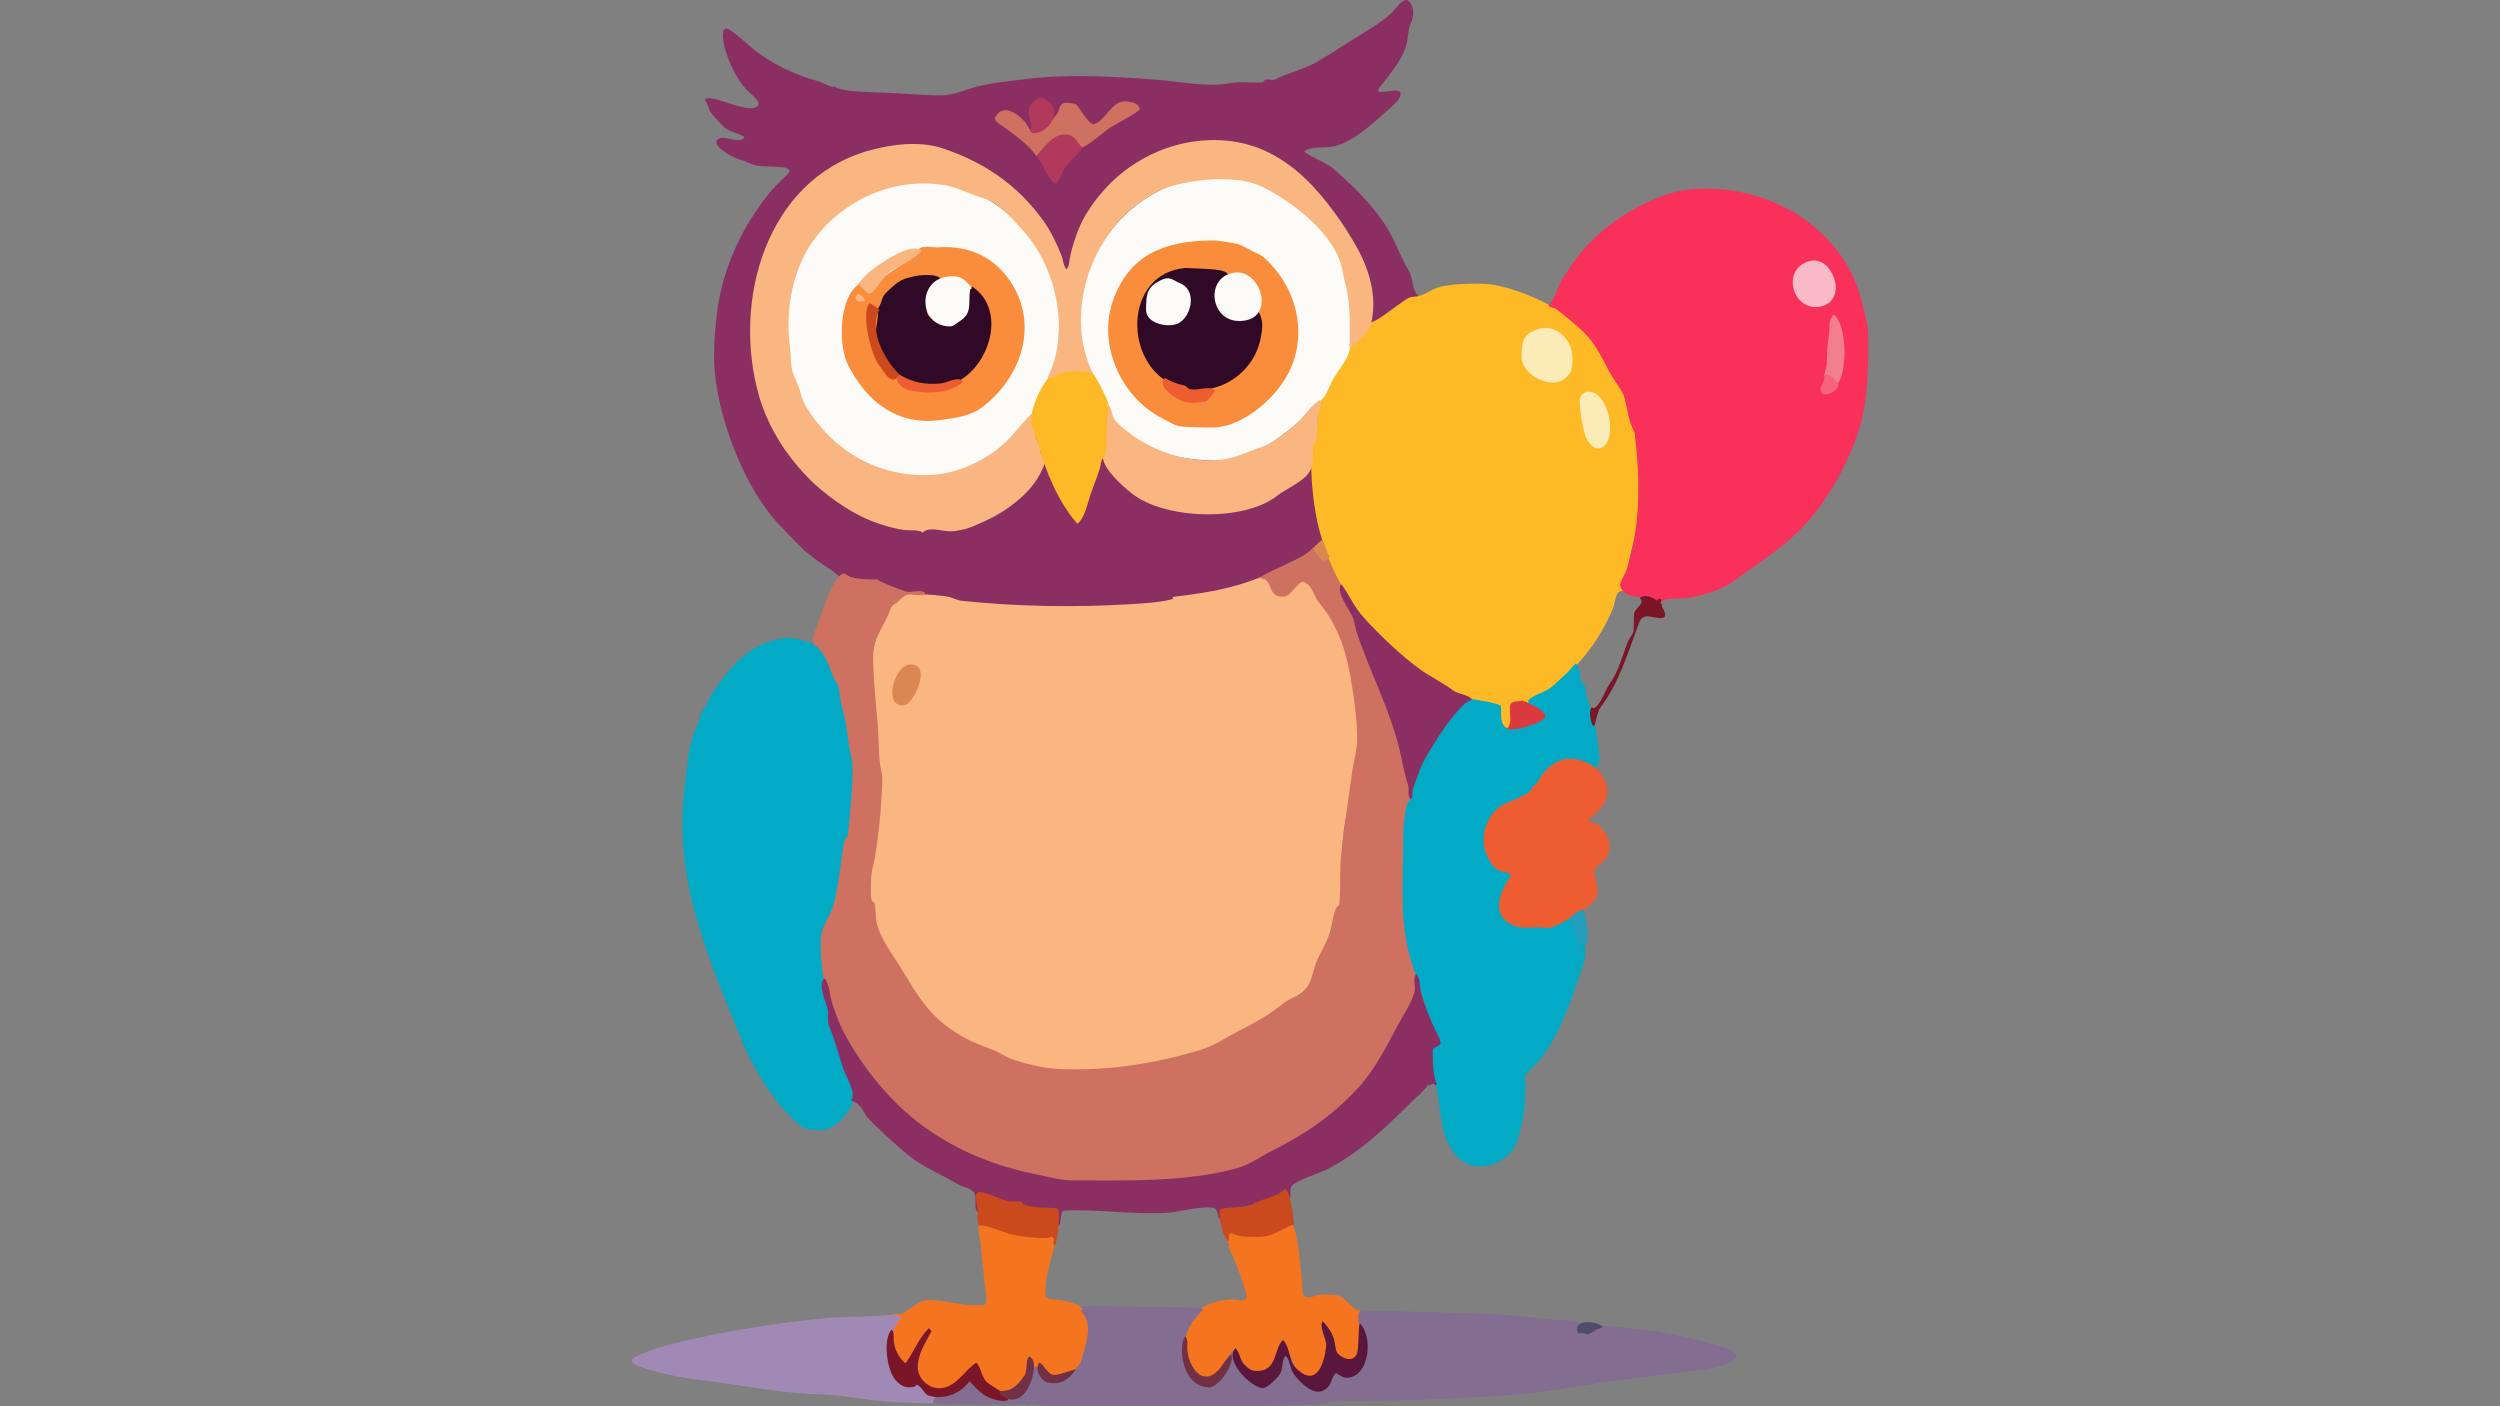 <?xml version="1.0" encoding="UTF-8" standalone="no"?>
<!DOCTYPE svg PUBLIC "-//W3C//DTD SVG 1.1//EN" "http://www.w3.org/Graphics/SVG/1.1/DTD/svg11.dtd">
<!-- Created with Vectornator (http://vectornator.io/) -->
<svg height="100%" stroke-miterlimit="10" style="fill-rule:nonzero;clip-rule:evenodd;stroke-linecap:round;stroke-linejoin:round;" version="1.1" viewBox="0 0 7680 4320" width="100%" xml:space="preserve" xmlns="http://www.w3.org/2000/svg" xmlns:xlink="http://www.w3.org/1999/xlink">
<rect x="0" y="0" width="7680" height="4320" fill="#808080" stroke="none"/>
<defs/>
<clipPath id="ArtboardFrame">
<rect height="4320" width="7680" x="0" y="0"/>
</clipPath>
<g clip-path="url(#ArtboardFrame)" id="Ebene-1">
<g opacity="1">
<path d="M3869.29 1771.56C3780.51 1793.75 3701.79 1817.73 3609.5 1828.59C3605.02 1829.11 3603.39 1836.29 3598.94 1837.04C3452.52 1861.44 3297.23 1862.49 3149.06 1856.05C3056.24 1852.01 2963.05 1836.64 2874.48 1828.59C2845.32 1825.94 2797.61 1808.51 2770.99 1830.7C2602.4 1971.2 2715.06 2260.6 2705.51 2451.71C2698.92 2583.52 2649.59 2723.29 2690.73 2846.7C2702.99 2883.5 2726.32 2912.16 2745.64 2945.98C2782.86 3011.12 2820.41 3073.56 2876.59 3129.74C2925.78 3178.93 2988.58 3208.62 3049.79 3229.02C3066.44 3234.57 3086.08 3250.98 3102.59 3256.48C3232.18 3299.68 3387.49 3302.15 3520.79 3275.49C3646.44 3250.36 3766.4 3204.68 3869.29 3136.08C3909.48 3109.29 3949.64 3083.92 3991.8 3055.81C4006.1 3046.28 4016.47 3027.17 4031.93 3022.02C4031.93 2976.08 4058.89 2944.03 4074.17 2905.84C4085.33 2877.94 4091.94 2846.2 4101.63 2817.13C4104.1 2809.7 4118.32 2790.56 4118.52 2787.56C4125.01 2690.31 4115.57 2583.93 4139.65 2487.61C4174.33 2348.86 4189.62 2160.18 4143.87 2022.92C4121.89 1956.96 4104.72 1899.27 4055.16 1849.71C4036.45 1830.99 4036.6 1797.57 4006.58 1784.23C3984.71 1774.51 3965.38 1845.06 3924.21 1828.59C3892.52 1815.91 3911.9 1773.67 3869.29 1771.56Z" fill="#fab681" fill-rule="nonzero" opacity="1" stroke="none"/>
<path d="M2564 265.508C2552.96 271.027 2523.07 251.579 2511.19 248.61C2445.66 232.226 2370.84 195.507 2314.77 151.446C2300.66 140.364 2240.86 82.639 2228.17 88.078C2213.75 94.259 2224.53 141.74 2228.17 153.558C2241.18 195.854 2262.04 242.032 2293.64 276.07C2302.02 285.095 2336.59 310.807 2329.55 322.54C2307.22 359.766 2178.66 280.049 2164.8 307.754C2175.75 318.701 2174.78 333.725 2183.81 345.774C2194.89 360.539 2211.18 377.37 2223.94 390.132C2241.04 407.226 2269.03 407.196 2287.31 421.816C2271.48 445.555 2225.65 411.579 2204.94 428.153C2182.13 446.402 2252.73 484.988 2270.41 489.409C2288.35 493.893 2306.28 504.512 2323.21 508.419C2341.92 512.737 2367.07 510.59 2386.58 512.644C2396.13 513.649 2418.91 511.825 2424.6 523.205C2425.54 525.094 2425.99 527.952 2424.6 529.542C2410.83 545.278 2394.69 558.789 2380.24 573.899C2354.75 600.554 2335.07 630.045 2314.77 660.502C2257.09 747.025 2214.97 857.172 2202.82 960.444C2195.52 1022.54 2189.92 1088.17 2196.49 1150.55C2211.94 1297.33 2288.76 1501.65 2392.91 1611.02C2417.98 1637.34 2442.91 1663.82 2468.95 1689.18C2475.41 1695.47 2483.37 1700.04 2490.07 1706.08C2519.41 1732.48 2554.38 1747.15 2580.89 1773.67C2591.68 1762.88 2626.74 1776.68 2640.03 1780C2655.4 1783.85 2676.94 1780.17 2690.73 1784.23C2695.5 1785.63 2696.75 1792.73 2701.29 1794.79C2708.37 1798.01 2717.37 1793.84 2724.52 1796.9C2739.41 1803.29 2767.49 1820.58 2783.66 1822.25C2827.97 1826.83 2869.23 1824.94 2912.5 1832.81C2922.57 1834.64 2941.38 1844.3 2952.63 1845.48C3123.82 1863.51 3299.1 1866.54 3472.21 1856.05C3513.25 1853.56 3559 1851.24 3598.94 1841.26C3612.38 1837.9 3592.05 1834.75 3609.5 1832.81C3727.52 1819.7 3846.11 1796.45 3947.44 1735.65C3969.55 1722.38 3992.78 1716.05 4012.92 1703.96C4023.6 1697.55 4031.51 1684.6 4042.49 1678.62C4047.33 1675.98 4058.92 1681.31 4061.5 1672.28C4067.33 1651.85 4055.27 1638.93 4050.94 1621.58C4045.18 1598.54 4040.25 1569.42 4038.26 1545.54C4036.31 1522.11 4030.74 1426.07 4027.7 1423.03C4024.08 1426.66 4025.56 1433.13 4023.48 1437.82C4016.59 1453.32 3996.17 1469.8 3983.35 1480.06C3851.51 1585.54 3641.28 1609.82 3495.45 1522.31C3457.79 1499.71 3429.17 1465.76 3402.51 1431.48C3395.64 1422.65 3396.62 1410.81 3389.84 1404.02C3376.33 1417.53 3383.06 1414.89 3379.28 1435.7C3377.36 1446.26 3367.36 1463.77 3362.38 1473.73C3343.48 1511.53 3341.02 1573.24 3309.58 1604.69C3275.71 1570.81 3257.55 1519.63 3237.77 1480.06C3228.78 1462.08 3225.01 1433.5 3210.31 1418.81C3186.21 1436.88 3171.52 1477.76 3153.28 1503.3C3126.58 1540.68 3089.44 1570.07 3049.79 1589.9C3014.77 1607.41 2962.81 1624.98 2923.06 1625.81C2893.42 1626.43 2855.31 1611.18 2834.35 1632.15C2824.02 1621.81 2790.49 1626.24 2775.21 1623.7C2728.59 1615.93 2658.51 1598.48 2618.91 1568.78C2576.8 1537.19 2530.31 1516.08 2492.18 1477.95C2416.8 1402.56 2384.98 1316.34 2340.11 1226.59C2320.46 1187.28 2313.98 1123.24 2312.65 1080.84C2311.51 1044.24 2310.54 1007.63 2310.54 971.006C2310.54 672.602 2570.19 387.05 2878.7 455.612C3000.98 482.786 3140.79 574.196 3210.31 690.074C3230.04 722.965 3244.38 757.292 3258.89 793.575C3264.34 807.214 3263.84 830.212 3273.67 840.045C3289.39 832.186 3285.37 811.138 3288.46 795.688C3296.38 756.097 3314.45 693.442 3339.15 660.502C3363.3 628.299 3381.83 592.467 3410.96 563.338C3522.03 452.259 3680.54 424.119 3827.05 445.051C3888.42 453.818 3951.64 500.791 3996.02 542.215C4078.88 619.559 4154.31 708.735 4190.34 816.81C4209.15 873.249 4211.46 921.224 4211.46 983.679C4211.46 990.035 4205.32 990.115 4213.57 994.241C4214.83 994.871 4216.65 995.059 4217.79 994.241C4236.48 980.892 4253.3 964.936 4272.71 951.995C4287.94 941.843 4307.73 927.424 4325.51 920.311C4336.01 916.112 4348.36 918.588 4357.19 909.75C4336.04 888.595 4342.65 856.632 4327.62 831.596C4299.58 784.851 4284.81 734.635 4253.7 687.962C4212.47 626.112 4156.39 570.866 4099.51 521.093C4071.84 496.873 4035.54 487.893 4006.58 466.174C4022.76 449.998 4064.72 454.154 4086.84 451.388C4149.72 443.528 4215.96 380.495 4262.15 339.438C4273.48 329.366 4298.23 309.186 4302.28 292.968C4311.25 257.08 4210.38 304.316 4238.92 267.621C4268.69 229.337 4308.94 183.957 4321.29 134.548C4325.95 115.898 4325.54 88.022 4333.96 71.18C4344.16 50.775 4345.31 21.276 4327.62 3.587C4312.57-11.465 4290.22 24.798 4274.82 39.496C4250.5 62.711 4220.52 81.797 4192.45 98.639C4143.37 128.091 4097.67 160.343 4046.71 189.467C4005.09 213.25 3957.28 223.623 3915.76 244.386C3910.44 247.046 3894.57 242.818 3888.3 244.386C3883.93 245.479 3882.23 252.371 3877.74 252.835C3850.84 255.618 3810.81 249.836 3782.7 254.947C3703.14 269.412 3632.38 250.395 3548.25 244.386C3411.88 234.644 3274.53 226.247 3138.5 244.386C3091.41 250.665 3048.63 254.18 3003.32 265.508C2964.83 275.13 2930.66 292.968 2891.38 292.968C2834.5 292.968 2761.18 285.701 2709.73 284.519C2692.12 284.114 2674.53 283.265 2656.93 282.406C2637.96 281.481 2577.31 278.818 2564 265.508Z" fill="#8b2f62" fill-rule="nonzero" opacity="1" stroke="none"/>
<path d="M4034.04 1682.84C3991.72 1725.16 3920.35 1741.03 3871.41 1773.67C3881.02 1783.29 3883.9 1773.41 3894.64 1788.45C3909.51 1809.28 3905 1835.69 3945.33 1832.81C3967.34 1831.24 3989.06 1780.67 4006.58 1788.45C4033.45 1800.4 4035.22 1830.85 4050.94 1849.71C4115.9 1927.67 4138.66 2011.23 4154.43 2113.74C4162.76 2167.88 4169.22 2218.82 4169.22 2272.16C4169.22 2303.34 4158.55 2336.32 4154.43 2367.21C4143.2 2451.43 4129.99 2534.37 4120.64 2618.57C4114.63 2672.6 4119.3 2725.31 4114.3 2779.11C4113.93 2783.07 4107.83 2784.1 4105.85 2787.56C4095.8 2805.14 4092.67 2838.99 4086.84 2859.37C4078 2890.33 4061.89 2917.73 4048.82 2943.86C4035.49 2970.53 4032.46 3004.94 4017.14 3030.47C4000.91 3057.52 3962.86 3065.15 3941.11 3083.27C3901.89 3115.95 3854.25 3142.55 3808.04 3165.65C3770.88 3184.23 3730.27 3212.64 3689.76 3224.8C3548.99 3267.03 3405.58 3290.59 3252.55 3283.94C3207.91 3282 3147.11 3267.68 3104.7 3252.26C3087.47 3245.99 3067.55 3230.72 3049.79 3224.8C2987.09 3203.9 2923.08 3172.01 2872.37 3121.29C2817.51 3066.44 2789.93 3006.08 2749.86 2945.98C2728.98 2914.65 2708.76 2883.91 2697.06 2848.81C2688.24 2822.35 2691.83 2801.52 2686.5 2774.88C2685.72 2770.98 2679.53 2770.13 2678.05 2766.43C2674.17 2756.72 2673.83 2717.85 2673.83 2711.51C2673.83 2684.61 2684.52 2655.72 2688.61 2629.14C2697.58 2570.84 2704.68 2512.74 2707.62 2453.82C2708.74 2431.43 2713.21 2391.7 2707.62 2369.33C2697.59 2329.2 2700.44 2276.35 2697.06 2234.14C2690.93 2157.44 2682.28 2088.79 2682.28 2010.24C2682.28 1957.06 2725.78 1910.13 2737.19 1864.5C2738.54 1859.09 2748.19 1856.88 2751.98 1853.93C2764.93 1843.86 2775.61 1827.85 2792.11 1826.47C2809 1825.07 2830.81 1834.24 2842.8 1822.25C2829.82 1809.27 2806.13 1820.05 2787.88 1818.03C2776.34 1816.74 2696.7 1785.25 2694.95 1780C2667.73 1780 2641.12 1779.77 2614.69 1773.67C2608.43 1772.22 2595.27 1758.28 2587.23 1763.11C2552.89 1783.71 2525 1884.89 2511.19 1919.41C2504.61 1935.86 2493.46 1961.69 2498.52 1978.56C2503.77 1996.06 2526.37 2013.99 2536.54 2029.25C2550.11 2049.61 2558.96 2077.91 2568.22 2101.07C2575.32 2118.83 2573.62 2142.15 2578.78 2160.21C2615.83 2289.89 2621.59 2430.52 2599.9 2567.88C2599.25 2572.03 2589.93 2577.7 2589.34 2582.67C2581.95 2645.53 2574.35 2711.57 2557.66 2772.77C2547.97 2808.32 2521.51 2844.69 2517.53 2880.5C2513.23 2919.21 2518.34 2964.33 2523.87 3003.01C2525.16 3012.06 2536.18 3021.45 2538.65 3032.58C2554.97 3106.01 2584.83 3167.34 2627.36 3231.13C2664.89 3287.43 2706.43 3346.12 2754.09 3393.78C2811 3450.7 2903.97 3534.58 2984.31 3547.97C3018.66 3553.7 3047.9 3582.76 3081.47 3590.22C3117.52 3598.23 3158.33 3604.76 3193.41 3619.79C3218.12 3630.38 3267.61 3627.9 3292.68 3628.24C3390.54 3629.56 3488.4 3630.35 3586.27 3630.35C3608.61 3630.35 3634.55 3618.32 3653.86 3615.57C3702.92 3608.56 3757.09 3609.06 3801.7 3592.33C3858.63 3570.98 3905.7 3540.49 3960.11 3507.84C3980.56 3495.57 4005.03 3490.56 4023.48 3478.27C4116.23 3416.43 4194.02 3331.3 4251.59 3235.36C4280.64 3186.93 4309.05 3139.22 4329.74 3087.5C4335.2 3073.85 4347.37 3056.81 4348.75 3041.03C4354.86 2970.77 4329.48 2903.67 4321.29 2834.03C4311.32 2749.31 4312.84 2663.47 4312.84 2578.44C4312.84 2534.48 4324.28 2494.67 4333.96 2455.93C4339.83 2432.46 4327.7 2424.82 4325.51 2407.35C4321.95 2378.81 4319.84 2355.08 4312.84 2327.08C4277.23 2184.63 4212.59 2060.11 4167.1 1923.64C4162.11 1908.67 4113.66 1805.99 4122.75 1796.9C4106.58 1772.65 4104.42 1732.1 4082.62 1710.3C4057.23 1731.45 4049.09 1697.89 4034.04 1682.84Z" fill="#cf7161" fill-rule="nonzero" opacity="1" stroke="none"/>
<path d="M4207.23 992.128C4207.23 1007.52 4149.62 1064.14 4143.87 1066.06C4143.87 1078.9 4135.14 1085.53 4129.08 1095.63C4107.17 1132.15 4087 1171.36 4067.83 1209.69C4064.69 1215.99 4054.08 1223.61 4053.05 1230.81C4048 1266.18 4046.74 1307.15 4040.38 1342.76C4039.68 1346.69 4034.14 1347.9 4031.93 1351.21C4028.56 1356.27 4027.7 1403.66 4027.7 1408.25C4027.7 1659.7 4110.88 1851.37 4308.62 2018.69C4350.4 2054.05 4396.63 2088.05 4443.79 2111.63C4459.07 2119.27 4474.72 2135.56 4492.37 2139.09C4506.5 2141.92 4519.18 2153.94 4532.5 2155.99C4556.46 2159.67 4579.98 2160.2 4602.2 2166.55C4615.81 2170.44 4605.78 2194.66 4606.43 2208.79C4607.1 2223.65 4621.1 2232.48 4631.77 2240.48C4647.4 2224.85 4646.57 2161.27 4650.78 2160.21C4658.32 2158.33 4666.42 2159.79 4674.01 2158.1C4689.68 2154.62 4685.71 2152.9 4693.02 2160.21C4711.34 2144.51 4732.44 2137.45 4752.16 2124.3C4794.25 2096.24 4836.12 2053.12 4868.33 2014.47C4903.38 1972.41 4935.86 1916.39 4954.93 1868.72C4960.35 1855.16 4961.18 1835.04 4969.71 1822.25C4976.57 1811.96 4983.14 1819.38 4990.83 1811.69C4986.61 1807.46 4986.61 1807.46 4982.38 1803.24C4999.46 1769.09 5002.67 1726.34 5011.95 1689.18C5019.72 1658.13 5032.43 1624.22 5033.08 1592.01C5034.41 1525.84 5035.19 1459.65 5035.19 1393.46C5035.19 1381.06 5027.68 1376.6 5026.74 1368.11C5022.69 1331.66 5018 1300.56 5007.73 1264.61C5005.49 1256.78 4996.18 1246.01 4995.06 1239.26C4990.24 1210.37 4980.79 1200.17 4967.6 1173.78C4935.15 1108.89 4901.71 1052.98 4847.21 998.465C4787.26 938.515 4640.1 873.787 4555.73 871.729C4520.7 870.875 4439.97 870.47 4403.66 888.627C4390.08 895.419 4372.89 905.827 4357.19 909.75C4346.86 912.333 4335.38 910.164 4325.51 916.087C4288.87 938.073 4248.32 978.433 4207.23 992.128Z" fill="#fdb926" fill-rule="nonzero" opacity="1" stroke="none"/>
<path d="M4756.39 939.322C4763.16 946.1 4773.55 943.339 4781.73 949.883C4810.29 972.727 4840.15 995.633 4866.22 1021.7C4913.74 1069.23 4928.88 1122.04 4963.38 1173.78C4973.63 1189.17 4986.53 1205.16 4990.83 1222.37C4997.05 1247.24 5001.13 1276.51 5009.84 1302.63C5012.5 1310.59 5021.61 1326.2 5022.52 1334.32C5033.47 1432.96 5039.41 1539.22 5022.52 1640.59C5016.67 1675.65 5007.36 1716.47 4997.17 1750.43C4993.86 1761.47 4972.84 1791.27 4978.16 1803.24C4995.52 1842.3 5044.36 1830.16 5075.32 1837.04C5079.57 1837.98 5087.03 1855.08 5090.1 1858.16C5115.6 1832.66 5147.34 1842.08 5185.15 1837.04C5226.04 1831.58 5291.63 1811.03 5324.55 1786.34C5393.33 1734.75 5465.32 1692.03 5529.43 1627.92C5604.56 1552.78 5664.95 1446.04 5700.51 1351.21C5739.34 1247.67 5741.29 1128.19 5738.53 1017.48C5737.91 992.936 5727.06 959.523 5721.63 935.097C5680.19 748.622 5517.51 618.031 5328.77 586.573C5268.16 576.469 5189.45 574.579 5128.12 595.022C5027.19 628.668 4932.29 686.484 4857.77 774.565C4836.35 799.877 4818.62 828.009 4800.74 854.831C4784.79 878.765 4778.69 917.015 4756.39 939.322Z" fill="#f8305a" fill-rule="nonzero" opacity="1" stroke="none"/>
<path d="M2809 561.226C2684.77 568.733 2552.2 635.21 2485.85 751.33C2374.12 946.861 2391.1 1251.43 2597.79 1389.23C2673.23 1439.53 2765.51 1465.9 2863.92 1463.16C2969.18 1460.24 3116.35 1364.3 3174.4 1273.06C3183.19 1259.24 3186.57 1235.24 3193.41 1218.14C3199.39 1203.18 3225.09 1176.58 3225.09 1161.11C3225.09 1141.1 3240.75 1110.35 3248.33 1091.41C3255.67 1073.05 3251.45 1052 3252.55 1032.26C3255.78 974.099 3251.96 912.193 3233.54 856.943C3188.91 723.031 3065.7 600.436 2927.28 569.675C2890.12 561.416 2846.59 558.954 2809 561.226Z" fill="#fdfbf7" fill-rule="nonzero" opacity="1" stroke="none"/>
<path d="M2418.26 1959.55C2316.16 1968.75 2251.73 2035.1 2196.49 2117.97C2188.66 2129.72 2178.95 2141.64 2175.37 2155.99C2172.44 2167.68 2158.15 2178.06 2154.24 2189.78C2149.06 2205.33 2145.56 2224.05 2137.35 2240.48C2114.06 2287.05 2113.25 2345.83 2105.67 2398.9C2064.3 2688.44 2168.85 2923.35 2268.3 3171.99C2308.75 3273.13 2376.83 3392.74 2462.62 3461.37C2475.92 3472.02 2513.59 3471.93 2523.87 3471.93C2565.71 3471.93 2616.16 3413.14 2623.14 3374.77C2628.96 3342.72 2604.74 3313.23 2595.68 3286.05C2581.34 3243.03 2565.16 3194.49 2551.32 3152.98C2546.31 3137.93 2549.96 3111.66 2547.1 3098.06C2532.79 3030.08 2517.92 2953.28 2521.75 2880.5C2523.6 2845.44 2553.17 2809.73 2561.89 2774.88C2577.21 2713.57 2582.5 2645.37 2593.57 2582.67C2594.32 2578.37 2603.59 2573.02 2604.13 2567.88C2611.34 2499.38 2618.91 2427.83 2618.91 2358.77C2618.91 2331.55 2608.95 2302.89 2606.24 2278.5C2601.3 2234.04 2594.17 2196.91 2583.01 2155.99C2578.25 2138.54 2581.1 2118.38 2572.45 2101.07C2568.99 2094.16 2560.05 2082.89 2557.66 2075.72C2547.27 2044.56 2531.34 1999.66 2498.52 1978.56C2488.09 1971.85 2433.55 1958.17 2418.26 1959.55Z" fill="#02aac5" fill-rule="nonzero" opacity="1" stroke="none"/>
<path d="M3715.11 544.328C3489 557.208 3313.8 766.127 3313.8 994.241C3313.8 1043.53 3329.6 1099.77 3351.82 1144.21C3360.48 1161.53 3378.79 1178.17 3383.5 1197.02C3393.51 1237.03 3408.69 1279.24 3438.42 1308.97C3519.76 1390.32 3628.39 1414.58 3742.57 1414.58C3867.64 1414.58 3977.15 1310.94 4061.5 1226.59C4077.33 1210.76 4085.01 1181.76 4097.4 1161.11C4112.07 1136.67 4138.9 1104.94 4145.98 1076.62C4147.72 1069.68 4147.91 1062.74 4148.09 1055.5C4148.74 1030.15 4149.54 1004.8 4150.21 979.455C4151.58 927.175 4143.12 851.491 4120.64 802.024C4073.01 697.25 3958.23 589.957 3850.28 559.114C3806.64 546.642 3763.02 541.598 3715.11 544.328Z" fill="#fdfbf7" fill-rule="nonzero" opacity="1" stroke="none"/>
<path d="M4840.87 2037.7C4829.99 2048.58 4821.24 2061.3 4809.19 2071.5C4790.95 2086.93 4773.15 2108.08 4752.16 2120.08C4739.54 2127.29 4700.81 2140.42 4695.14 2151.76C4693.85 2154.34 4696.73 2160.77 4697.25 2162.32C4708.05 2162.32 4748.56 2190.65 4741.6 2204.57C4735.09 2217.6 4648.22 2242.46 4633.88 2238.37C4603.66 2229.73 4614.01 2187.99 4610.65 2168.66C4609.46 2161.83 4521.09 2145.64 4513.49 2147.54C4493.76 2152.47 4473.62 2182.95 4460.69 2198.23C4413.54 2253.96 4383.65 2316.41 4352.97 2377.78C4341.68 2400.35 4339.96 2425.71 4333.96 2451.71C4332.51 2457.98 4322.68 2466.55 4321.29 2472.83C4314.42 2503.76 4311.41 2542.72 4310.73 2576.33C4309.48 2638.28 4308.62 2700.25 4308.62 2762.21C4308.62 2823.72 4318.41 2903.54 4338.19 2962.87C4351.9 3004.03 4370.55 3052.16 4376.2 3091.72C4379.3 3113.42 4424.31 3192.65 4420.56 3205.79C4417.71 3215.74 4397.78 3215 4397.33 3226.91C4395.74 3268.02 4401.08 3294.73 4410 3330.41C4428.46 3404.26 4420.14 3488.67 4473.36 3550.08C4529.2 3614.52 4640.11 3579 4663.45 3497.28C4673.65 3461.58 4682.53 3423.14 4684.57 3385.33C4685.56 3367.03 4686.69 3348.73 4686.69 3330.41C4686.69 3330.32 4681.87 3306.34 4686.69 3300.84C4707.86 3276.64 4724.95 3265.01 4741.6 3241.69C4791.53 3171.8 4823.02 3084.04 4849.32 3005.12C4860.81 2970.65 4885.02 2916.2 4857.77 2888.95C4855.66 2891.06 4855.66 2891.06 4853.54 2893.17C4836.19 2881.6 4846.08 2831.35 4821.86 2819.24C4808.61 2812.61 4777.05 2840.92 4764.84 2844.59C4753.35 2848.03 4740.92 2846.7 4728.93 2846.7C4708.54 2846.7 4674.42 2851.13 4652.89 2840.36C4589.08 2808.45 4604.7 2732.25 4646.56 2690.39C4631.09 2671.83 4617.69 2680.36 4600.09 2667.16C4571.44 2645.67 4559.96 2602.57 4559.96 2567.88C4559.96 2500.59 4629.69 2469.01 4678.24 2449.59C4715.69 2434.61 4737.55 2383.94 4764.84 2356.65C4801.85 2319.64 4864.04 2339.72 4902.12 2358.77C4920.93 2339.95 4910.76 2305.72 4908.46 2282.72C4903.13 2229.38 4889.55 2183.75 4872.55 2132.75C4870.09 2125.38 4873.33 2116.74 4870.44 2109.52C4868 2103.41 4859.61 2099.97 4857.77 2092.62C4853.66 2076.17 4852.77 2049.6 4840.87 2037.7Z" fill="#02aac5" fill-rule="nonzero" opacity="1" stroke="none"/>
<path d="M3275.78 827.372C3267.66 819.248 3265.8 797.132 3261 785.126C3246 747.614 3229.34 712.066 3206.08 679.513C3123.52 563.915 3015.89 495.712 2895.6 455.612C2822.3 431.177 2735.37 444.063 2665.38 464.061C2353.36 553.216 2248.57 925.184 2331.66 1216.03C2376.61 1373.35 2500.83 1513.96 2644.26 1585.68C2684.59 1605.84 2731.88 1620.7 2775.21 1627.92C2790.49 1630.47 2824.02 1626.04 2834.35 1636.37C2854.79 1615.93 2892.05 1632.75 2920.95 1632.15C2940.81 1631.73 2969.78 1625.4 2988.54 1617.36C3075.04 1580.28 3176.33 1522.86 3210.31 1420.92C3214.02 1409.77 3199.87 1402.4 3197.64 1393.46C3193.64 1377.48 3192.96 1365.21 3184.96 1351.21C3172.53 1329.46 3186.27 1289.16 3168.07 1270.95C3144.3 1294.71 3118.75 1328.71 3094.14 1353.33C3034.41 1413.07 2942.44 1454.45 2863.92 1458.94C2723.22 1466.98 2595.47 1407.38 2509.08 1296.3C2493.42 1276.15 2468.99 1243.64 2462.62 1218.14C2457.63 1198.2 2448.24 1172.48 2439.38 1154.77C2426.53 1129.07 2430.51 1088.41 2426.71 1061.83C2412.32 961.105 2432.04 838.391 2490.07 751.33C2579.51 617.162 2745.85 540.525 2906.16 569.675C2946.38 576.988 2985.95 600.184 3024.44 609.808C3066.38 620.294 3123.9 687.186 3146.94 713.309C3246.8 826.49 3287.54 1021.41 3218.76 1159C3222.98 1163.22 3222.98 1163.22 3227.21 1167.45C3251.49 1151.25 3291.66 1144.71 3322.25 1146.32C3333.27 1146.9 3349.67 1156.92 3358.16 1148.44C3256.76 945.623 3370.02 662.093 3579.93 578.124C3612.24 565.199 3648.91 559.82 3683.43 554.889C3739.42 546.889 3824.99 547.524 3877.74 573.899C3965.43 617.745 4080.58 703.491 4116.41 802.024C4123.18 820.627 4125.54 845.608 4131.2 865.392C4148.42 925.685 4147.57 991.386 4145.98 1053.38C4145.63 1067.21 4139.26 1057.23 4150.21 1068.17C4170.52 1047.85 4204.36 1024.76 4211.46 996.353C4233.13 909.649 4204.7 820.338 4160.77 747.105C4061.15 581.069 3935.24 430.265 3729.89 430.265C3569.04 430.265 3420.36 518.094 3334.92 660.502C3313.01 697.036 3294.7 751.794 3286.35 793.575C3283.69 806.845 3285.55 817.606 3275.78 827.372Z" fill="#fab681" fill-rule="nonzero" opacity="1" stroke="none"/>
<path d="M3309.58 4025.35C3367.26 4083.03 3327.76 4247.13 3231.43 4247.13C3196.32 4247.13 3202.38 4209.63 3187.08 4194.33C3181.44 4197.14 3184.26 4197.14 3178.63 4194.33C3163.94 4209.01 3170.15 4244.36 3155.39 4264.03C3106.43 4329.32 3018.46 4296.26 2980.09 4238.68C2965.96 4251.8 2947.76 4271.47 2929.4 4278.82C2903.94 4289 2881.38 4280.36 2859.7 4302.05C2876.7 4319.06 2909.92 4311.8 2933.62 4312.61C2995.01 4314.73 3052.15 4314.73 3113.15 4314.73C3129.5 4314.73 3147.42 4306.75 3159.62 4318.95C3172.73 4305.84 3193.42 4318.88 3203.97 4318.95C3428.56 4320.35 3653.16 4320.35 3877.74 4318.95C3930.56 4318.62 3983.37 4316.81 4036.15 4314.73C4061.58 4313.72 4100.51 4304.16 4129.08 4304.16C4307.2 4304.16 4491.66 4296.49 4669.79 4283.04C4765.94 4275.78 4875.06 4251.31 4969.71 4240.8C5042.6 4232.7 5114.23 4221.68 5185.15 4213.34C5226.73 4208.45 5283.31 4203.86 5320.33 4181.65C5370.02 4151.83 5267.72 4131.32 5244.29 4124.62C5164.27 4101.76 5069.18 4083.94 4982.38 4078.15C4957.31 4076.48 4913.02 4065.14 4893.68 4084.49C4894.73 4086.6 4894.73 4086.6 4895.79 4088.71C4891.56 4092.94 4891.56 4092.94 4887.34 4097.16C4876.7 4091.84 4854.71 4104.57 4849.32 4086.6C4847.24 4079.68 4862.59 4064.97 4851.43 4061.25C4822.64 4051.65 4783.98 4057.35 4752.16 4052.8C4621.06 4034.07 4479.47 4033.22 4344.52 4029.57C4298.72 4028.33 4252.51 4027.46 4207.23 4027.46C4193.21 4027.46 4172.53 4019.92 4160.77 4031.68C4166.74 4037.66 4167.68 4052.14 4171.33 4061.25C4184.56 4094.34 4198.78 4116.22 4198.78 4156.31C4198.78 4188.25 4160.53 4232.05 4129.08 4228.12C4119.28 4226.9 4109.59 4216.53 4101.63 4211.22C4078.76 4234.09 4089.56 4270.37 4042.49 4270.37C4014.11 4270.37 3975.15 4227.01 3968.56 4200.66C3966.92 4194.11 3957.16 4150.39 3945.33 4156.31C3938.28 4159.83 3938.86 4187.51 3936.88 4196.44C3929.41 4230.08 3900.25 4259.81 3865.07 4259.81C3841.01 4259.81 3805.41 4215.5 3799.59 4192.21C3796.55 4180.05 3802.66 4135.76 3786.92 4143.63C3777.64 4148.27 3781.33 4176.27 3780.58 4183.77C3778.16 4207.96 3740.02 4248.15 3721.44 4255.58C3679.09 4272.53 3647.39 4222.12 3641.18 4187.99C3632.2 4138.56 3638.57 4091.42 3670.75 4052.8C3678.1 4043.99 3697.46 4033.18 3702.43 4023.23C3692.88 4013.67 3545.01 4014.92 3535.58 4014.78C3489.11 4014.11 3442.65 4012.67 3396.18 4012.67C3374.66 4012.67 3319.68 4005.14 3309.58 4025.35Z" fill="#836d90" fill-rule="nonzero" opacity="1" stroke="none"/>
<path d="M3723.56 738.656C3579.59 739.71 3466.59 780.875 3417.3 928.76C3373.25 1060.9 3444.73 1222.35 3571.48 1285.73C3593.33 1296.66 3609.85 1309.97 3636.96 1311.08C3670.03 1312.43 3703.14 1313.87 3736.23 1313.19C3740.21 1313.11 3765.31 1308.27 3770.02 1306.86C3846.49 1283.91 3923.67 1215 3960.11 1142.1C4012.95 1036.42 3988.46 911.186 3915.76 825.259C3902.58 809.676 3882.87 786.756 3862.96 778.789C3842.41 770.569 3812.79 749.811 3791.14 747.105C3765.22 743.865 3750.11 738.462 3723.56 738.656Z" fill="#f98d3b" fill-rule="nonzero" opacity="1" stroke="none"/>
<path d="M4350.86 2992.45C4339.86 3003.44 4347.34 3023.38 4346.63 3038.92C4345.92 3054.64 4331.14 3085.16 4323.4 3098.06C4274.17 3180.12 4236.87 3272.52 4169.22 3345.19C4090.87 3429.35 4006.88 3485.51 3907.31 3535.3C3871.75 3553.08 3840.6 3576.99 3801.7 3588.11C3646.34 3632.5 3455.3 3626.13 3294.79 3626.13C3257.53 3626.13 3223.56 3615.68 3191.3 3609.23C3062.13 3583.39 2950.05 3541 2838.57 3461.37C2737.86 3389.43 2642.75 3272.48 2587.23 3161.43C2574.39 3135.74 2564.08 3104.63 2555.55 3079.05C2548.32 3057.37 2549.54 3022.35 2532.32 3005.12C2510.91 3026.53 2538.6 3079.48 2542.88 3102.28C2545.87 3118.24 2540.29 3137.08 2547.1 3152.98C2564.2 3192.89 2577.02 3242.73 2591.45 3286.05C2597.66 3304.67 2632.66 3361.02 2614.69 3378.99C2624.94 3389.25 2628.61 3383.2 2640.03 3395.89C2652.28 3409.49 2655.7 3424.23 2669.6 3438.13C2709.79 3478.33 2749.19 3515.75 2792.11 3550.08C2837.16 3586.13 2895.74 3609.74 2944.18 3638.8C2955.77 3645.75 2973.29 3647.83 2984.31 3655.7C3010.86 3674.67 2984.12 3706.2 3005.43 3727.52C3007.54 3725.4 3007.54 3725.4 3009.66 3723.29C3002.59 3709.15 2997.16 3669.18 3011.77 3666.26C3023.26 3663.96 3063.9 3683.88 3070.91 3687.38C3086.88 3695.37 3116.93 3691.82 3132.16 3695.83C3136.01 3696.85 3136.83 3703.02 3140.61 3704.28C3172.11 3714.78 3211.86 3707.28 3244.1 3716.95C3261.6 3722.2 3239.54 3752.53 3252.55 3765.54C3262.71 3755.38 3254.41 3719.81 3269.45 3719.07C3377 3713.78 3480.82 3732.57 3588.38 3725.4C3625.49 3722.93 3695.37 3702.9 3727.78 3710.62C3743.14 3714.28 3738.98 3736.6 3746.79 3744.41C3754.29 3736.92 3744.63 3718.59 3755.24 3716.95C3802.52 3709.68 3838.96 3707.02 3879.85 3689.49C3886.03 3686.85 3894.54 3689.87 3900.97 3685.27C3912.53 3677.02 3941.84 3658.06 3953.78 3662.04C3953.78 3685.15 3948.8 3678.18 3958 3687.38C3972.09 3673.3 3955.79 3655.8 3970.68 3640.91C3987.2 3624.38 4051.99 3604.47 4076.28 3592.33C4172 3544.47 4260.03 3461.38 4336.07 3385.33C4353.16 3368.24 4372.87 3353.37 4386.76 3332.52C4399.39 3338.84 4396.41 3321.05 4410 3334.63C4412.11 3332.52 4412.11 3332.52 4414.22 3330.41C4401.17 3304.3 4401.55 3254.39 4401.55 3226.91C4401.55 3216.67 4420.72 3215 4424.78 3207.9C4429.16 3200.25 4413.57 3172.79 4410 3165.65C4392.13 3129.92 4375.84 3085.18 4365.64 3049.48C4361.02 3033.29 4363.47 3005.06 4350.86 2992.45Z" fill="#8b2f62" fill-rule="nonzero" opacity="1" stroke="none"/>
<path d="M2821.68 766.116C2823.79 768.228 2823.79 768.228 2825.9 770.34C2775.63 820.613 2716.47 832.059 2671.72 899.189C2661.95 889.419 2650.4 880.803 2640.03 871.729C2574.9 915.156 2576.17 1062.94 2604.13 1118.86C2661.78 1234.17 2756.57 1309.22 2891.38 1289.96C2934.07 1283.86 2980.73 1278.39 3015.99 1251.94C3132.21 1164.77 3190.66 1008.67 3111.04 875.954C3058.94 789.113 2975.52 753.165 2882.93 759.779C2862.45 761.242 2836.19 751.601 2821.68 766.116Z" fill="#f98d3b" fill-rule="nonzero" opacity="1" stroke="none"/>
<path d="M2737.19 4042.24C2744.85 4049.9 2752.77 4043.03 2760.43 4050.69C2732.71 4078.41 2734.54 4121.42 2751.98 4156.31C2756.47 4165.28 2775.44 4196.32 2783.66 4192.21C2791.41 4188.34 2845.74 4095.92 2853.36 4084.49C2855.47 4086.6 2855.47 4086.6 2857.58 4088.71C2834.36 4135.17 2814.71 4166.22 2819.56 4219.67C2820.67 4231.81 2843.08 4253.75 2849.13 4259.81C2890.99 4301.66 2978.34 4220.18 2996.98 4192.21C3008.91 4204.15 3009.43 4223.09 3020.22 4236.57C3062.25 4289.12 3097.9 4283.51 3142.72 4238.68C3158.34 4223.06 3151.14 4196.47 3165.95 4181.65C3171.86 4187.56 3170.17 4194.32 3176.51 4200.66C3181.98 4197.93 3183.72 4197.93 3189.19 4200.66C3192.36 4197.5 3192.36 4197.5 3195.52 4194.33C3206.82 4202.8 3213.93 4219.47 3227.21 4223.9C3265.35 4236.61 3276.37 4215.25 3307.47 4204.89C3307.47 4196.22 3317.98 4192.41 3320.14 4183.77C3332.55 4134.11 3363.45 4070.77 3320.14 4027.46C3323.31 4024.29 3323.31 4024.29 3326.48 4021.12C3302.48 3997.12 3253.93 3993.33 3220.87 3989.44C3218.91 3989.21 3212.64 3984.93 3212.42 3983.1C3207.03 3937.28 3225.25 3879.06 3237.77 3835.24C3240.64 3825.2 3247.53 3799.07 3235.65 3795.11C3216.24 3788.64 3194.87 3799.33 3174.4 3799.33C3148.35 3799.33 3121.51 3792.27 3096.25 3786.66C3078.52 3782.72 3014.87 3746.34 3007.54 3763.42C3001.74 3776.97 3010.5 3797.43 3011.77 3812.01C3016.07 3861.43 3021.87 3910.66 3026.55 3959.86C3026.86 3963.03 3037.78 4006.24 3022.33 4008.45C2967.91 4016.22 2906.1 3993.66 2851.25 3993.66C2825.61 3993.66 2794.93 4021.96 2775.21 4033.79C2763.56 4040.78 2747.95 4031.49 2737.19 4042.24Z" fill="#f57420" fill-rule="nonzero" opacity="1" stroke="none"/>
<path d="M2868.14 4306.28C2867.09 4304.16 2867.09 4304.16 2866.03 4302.05C2873.48 4294.6 2871.03 4298.39 2874.48 4291.49C2868.22 4285.23 2861.37 4287.05 2853.36 4283.04C2839.78 4276.25 2831.26 4259.71 2819.56 4251.36C2812.65 4246.42 2787.27 4261.61 2775.21 4255.58C2699.15 4217.55 2728.86 4094.49 2768.87 4046.47C2757.46 4035.05 2709.51 4041.41 2694.95 4042.24C2637.67 4045.52 2578.69 4044.59 2521.75 4050.69C2365.93 4067.39 2212.88 4091.48 2063.42 4128.85C2046.93 4132.97 1934.13 4164.69 1940.92 4181.65C1946.8 4196.35 1999.69 4209.01 2014.84 4213.34C2097.25 4236.88 2183.61 4241.47 2268.3 4255.58C2346.63 4268.64 2435.44 4280.75 2513.31 4283.04C2597.96 4285.53 2682.47 4305.53 2766.76 4308.39C2799.14 4309.49 2831.53 4311.18 2863.92 4310.5C2865.91 4310.46 2866.74 4307.69 2868.14 4306.28Z" fill="#a08ab5" fill-rule="nonzero" opacity="1" stroke="none"/>
<path d="M4707.81 2415.8C4707.81 2441.97 4628.22 2462.29 4608.54 2477.05C4547.24 2523.03 4540.34 2613.74 4593.75 2667.16C4608.2 2681.6 4628.88 2674.83 4642.33 2688.28C4610.97 2735.32 4571.62 2812.08 4652.89 2844.59C4675.59 2853.67 4703.51 2848.81 4726.82 2848.81C4743.25 2848.81 4750.84 2854.18 4766.95 2848.81C4796.58 2838.93 4891.75 2787.09 4904.24 2755.87C4916.85 2724.33 4893.19 2698.66 4900.01 2671.38C4902.97 2659.56 4924.4 2650.64 4931.69 2639.7C4957.98 2600.26 4941.55 2565.07 4910.57 2534.08C4901.34 2524.85 4886.94 2529.46 4878.89 2521.41C4895.02 2501.25 4921.4 2485.88 4931.69 2460.15C4963.07 2381.71 4865.41 2311.86 4794.41 2335.53C4774.87 2342.04 4750.42 2362.5 4737.38 2379.89C4728.62 2391.56 4722.37 2410.94 4707.81 2415.8Z" fill="#ee5d32" fill-rule="nonzero" opacity="1" stroke="none"/>
<path d="M3968.56 3759.2C3936.89 3790.87 3809.19 3813.16 3778.47 3782.43C3765.9 3790.82 3776.14 3801.87 3770.02 3814.12C3773.19 3817.29 3773.19 3817.29 3776.36 3820.46C3769.93 3833.32 3784.54 3851.46 3789.03 3862.7C3796.46 3881.27 3831.3 3968.1 3829.16 3985.21C3827.14 4001.42 3796.9 3990.92 3780.58 3991.55C3757.93 3992.42 3707.08 4003.8 3691.87 4019.01C3693.99 4021.12 3693.99 4021.12 3696.1 4023.23C3645.33 4074 3622.21 4120.48 3658.08 4192.21C3667.04 4210.13 3684.59 4243.15 3710.88 4236.57C3752.89 4226.07 3763.17 4161.85 3795.37 4145.74C3808.29 4158.67 3811.75 4185.36 3827.05 4200.66C3859.07 4232.68 3906.18 4210.9 3922.1 4171.09C3927.51 4157.57 3930.78 4134.94 3941.11 4124.62C3970.98 4154.5 3983.01 4283.37 4059.38 4207C4063.6 4202.78 4070.88 4187.52 4072.06 4181.65C4075.11 4166.39 4075.16 4148.1 4078.39 4135.18C4084.08 4112.42 4061.15 4087.64 4067.83 4067.59C4092.58 4092.34 4084.7 4133.73 4105.85 4158.42C4158.01 4219.28 4181.89 4146.3 4181.89 4099.27C4181.89 4078.54 4161.33 4039.76 4179.78 4027.46C4173.23 4020.91 4169.74 4027 4162.88 4021.12C4113.03 3978.39 4127.84 3976.76 4059.38 3976.76C4046.16 3976.76 4016.5 3993.38 4006.58 3980.99C3998.13 3970.43 4002 3954.02 4000.24 3940.85C3996.02 3909.14 3988.09 3778.73 3968.56 3759.2Z" fill="#f57420" fill-rule="nonzero" opacity="1" stroke="none"/>
<path d="M4055.16 1228.7C4032.89 1239.84 4005.3 1278.57 3989.68 1294.18C3963.13 1320.74 3913.41 1360.45 3877.74 1372.34C3849.82 1381.64 3818.86 1396.1 3791.14 1404.02C3668 1439.21 3516.47 1382.8 3429.97 1296.3C3414.14 1280.47 3417.7 1256.56 3404.62 1243.49C3396.6 1251.52 3401.81 1266.02 3400.4 1277.28C3396.21 1310.85 3396.87 1344.85 3396.18 1378.67C3396.02 1386.39 3387.73 1394.9 3387.73 1401.91C3387.73 1440.39 3448.35 1492.6 3474.32 1513.86C3576.34 1597.33 3822.67 1603.54 3924.21 1522.31C3954.08 1498.41 4011.67 1478.42 4027.7 1439.93C4034.99 1422.45 4032.42 1398.07 4034.04 1378.67C4035.61 1359.82 4043.31 1356.46 4044.6 1344.88C4048.11 1313.29 4043.98 1294.53 4050.94 1266.72C4053.68 1255.74 4063.67 1237.21 4055.16 1228.7Z" fill="#fab681" fill-rule="nonzero" opacity="1" stroke="none"/>
<path d="M3641.18 823.147C3449.97 840.531 3450.47 1120.73 3609.5 1184.34C3721.85 1229.29 3846.21 1158.34 3871.41 1044.94C3879.74 1007.4 3882.05 980.631 3862.96 951.995C3812.59 1002.36 3736.23 990.335 3736.23 909.75C3736.23 880.845 3758.87 868.591 3774.25 846.382C3775.14 845.088 3773.08 843.417 3772.13 842.157C3759.77 825.665 3719.83 827.033 3641.18 823.147Z" fill="#300926" fill-rule="nonzero" opacity="1" stroke="none"/>
<path d="M2694.95 949.883C2701.55 963.089 2690.73 1004.91 2690.73 1017.48C2690.73 1069.27 2723.33 1117.68 2758.31 1152.66C2776.67 1171.02 2818.25 1178.52 2840.69 1180.12C2875.62 1182.62 2919.97 1185.78 2950.52 1167.45C3043.77 1111.49 3090.23 949.389 2986.42 880.178C2958.54 908.065 2991.26 947.462 2950.52 983.679C2922.5 1008.58 2880.76 998.41 2855.47 973.118C2841.88 959.529 2847.02 935.305 2847.02 916.087C2847.02 892.553 2892.75 865.668 2889.27 856.943C2882.33 839.595 2824.76 845.821 2821.68 846.382C2770.8 855.634 2761.1 860.497 2720.29 901.301C2707.09 914.509 2708.2 936.63 2694.95 949.883Z" fill="#300926" fill-rule="nonzero" opacity="1" stroke="none"/>
<path d="M3229.32 1163.22C3226.15 1161.11 3226.15 1161.11 3222.98 1159C3198.01 1183.97 3168.07 1251.77 3168.07 1285.73C3168.07 1316.06 3182.23 1338.39 3189.19 1363.89C3211.49 1445.66 3250.78 1542.76 3309.58 1608.91C3331.21 1594.49 3341.42 1545.07 3349.71 1520.2C3361.76 1484.05 3376.82 1453.45 3383.5 1416.69C3384.73 1409.95 3394.52 1401.73 3396.18 1393.46C3403.14 1358.65 3398.88 1306.39 3400.4 1281.51C3401 1271.79 3407.4 1253.14 3404.62 1239.26C3402.23 1227.28 3362.98 1148.06 3356.05 1146.32C3322.72 1137.99 3256.49 1136.05 3229.32 1163.22Z" fill="#fdb926" fill-rule="nonzero" opacity="1" stroke="none"/>
<path d="M4120.64 1794.79C4099.71 1815.72 4149.96 1878.54 4156.54 1898.29C4161.5 1913.17 4163.93 1931.01 4169.22 1946.87C4208.55 2064.88 4267.16 2173.91 4298.06 2297.51C4307.74 2336.25 4313.94 2376.86 4325.51 2411.57C4330.27 2425.84 4321.99 2443.96 4333.96 2455.93C4342.77 2447.12 4336.53 2435.54 4340.3 2424.25C4351.86 2389.57 4365.61 2350.37 4384.65 2318.63C4416.47 2265.59 4451.25 2209.79 4496.6 2164.44C4506.09 2154.94 4514.3 2155.18 4521.94 2147.54C4507.43 2133.02 4480.38 2133.26 4462.8 2120.08C4430.89 2096.14 4391.52 2078.23 4357.19 2052.49C4295.93 2006.54 4239.97 1952.24 4188.22 1896.18C4160.37 1866 4144.83 1827.05 4120.64 1794.79Z" fill="#8b2f62" fill-rule="nonzero" opacity="1" stroke="none"/>
<path d="M3184.96 480.96C3191.68 474.246 3187.59 477.93 3197.64 470.398C3196.58 468.286 3196.58 468.286 3195.52 466.174C3220.66 441.033 3241.9 412.511 3280.01 417.592C3299.85 420.237 3304.98 456.38 3322.25 453.5C3338.22 450.838 3392.24 405.636 3406.74 394.357C3417.7 385.826 3506.11 341.763 3501.78 333.101C3493.04 315.621 3480.53 314.558 3463.76 311.978C3414.79 304.443 3401.66 367.886 3360.27 381.683C3347.78 385.847 3315.24 330.312 3307.47 322.54C3300.75 315.821 3280.17 316.203 3273.67 316.203C3253.55 316.203 3254.75 338.257 3248.33 347.887C3229.15 376.659 3208.73 394.091 3178.63 409.143C3168.99 413.96 3156.09 383.082 3151.17 377.459C3130.66 354.021 3084.69 314.356 3058.24 358.448C3050.31 371.66 3075.79 384.564 3083.58 390.132C3117.49 414.351 3162.25 446.888 3184.96 480.96Z" fill="#cf7161" fill-rule="nonzero" opacity="1" stroke="none"/>
<path d="M4063.61 4059.14C4050.19 4072.56 4076.34 4115.6 4074.17 4135.18C4068.66 4184.76 4045.53 4267.07 3981.24 4202.78C3958.25 4179.79 3964.29 4139.36 3941.11 4116.17C3913.39 4143.89 3923.46 4206.71 3869.29 4211.22C3847.71 4213.02 3838.8 4208.19 3822.83 4192.21C3808.17 4177.56 3809.44 4155.6 3795.37 4141.52C3759.55 4177.34 3842.37 4264.03 3879.85 4264.03C3887.12 4264.03 3897.98 4256 3903.09 4251.36C3914.96 4240.56 3932.54 4226.49 3936.88 4209.11C3940.24 4195.69 3939.37 4174.94 3949.55 4164.75C3963.48 4178.68 3962.45 4205.18 3974.9 4221.79C3991.74 4244.24 4034.42 4290.42 4067.83 4270.37C4094.21 4254.54 4086.45 4234.86 4103.74 4217.56C4116.7 4224.04 4124.96 4234.21 4141.76 4232.35C4207.41 4225.05 4218.7 4106.52 4177.66 4065.48C4171.98 4071.16 4174.85 4139.39 4169.22 4156.31C4159.3 4186.07 4126.97 4175.32 4110.08 4158.42C4101.84 4150.18 4101.38 4123.87 4097.4 4111.95C4090.98 4092.69 4078.2 4073.74 4063.61 4059.14Z" fill="#5a163b" fill-rule="nonzero" opacity="1" stroke="none"/>
<path d="M3009.66 3765.54C3017.39 3757.8 3089.85 3788.76 3111.04 3793C3145.46 3799.88 3181.6 3803.56 3216.65 3803.56C3221.77 3803.56 3226.4 3798.33 3231.43 3799.33C3242.24 3801.5 3232.22 3819.13 3239.88 3826.79C3249.96 3816.71 3258.82 3714.64 3248.33 3712.73C3216.77 3706.99 3175.17 3713.85 3144.83 3700.06C3141.21 3698.41 3140.29 3692.39 3136.38 3691.61C3122.56 3688.84 3107.7 3693.37 3094.14 3689.49C3080.47 3685.59 3019.76 3659.59 3007.54 3662.04C2988.85 3665.77 3002.61 3700.02 3003.32 3719.07C3003.82 3732.54 2998.86 3754.74 3009.66 3765.54Z" fill="#ca4a1e" fill-rule="nonzero" opacity="1" stroke="none"/>
<path d="M3772.13 3814.12C3779.26 3806.99 3770.49 3790.79 3780.58 3788.77C3787.75 3787.34 3800.57 3796.39 3808.04 3797.22C3826.78 3799.3 3854.49 3800.28 3873.52 3799.33C3915.21 3797.25 3939.71 3773.04 3974.9 3761.31C3974.9 3745.04 3962.93 3657.41 3949.55 3653.59C3944.08 3652.02 3934.08 3664.49 3930.54 3666.26C3902.88 3680.09 3868.39 3685.87 3843.95 3702.17C3831.31 3710.59 3748.26 3707.41 3746.79 3716.95C3743.23 3740.12 3756.12 3798.1 3772.13 3814.12Z" fill="#ca4a1e" fill-rule="nonzero" opacity="1" stroke="none"/>
<path d="M2853.36 4080.26C2820.84 4112.79 2807.7 4153.12 2781.55 4187.99C2760.1 4170.12 2748.42 4146.06 2745.64 4118.29C2744.5 4106.88 2747.41 4092.59 2739.3 4084.49C2711.58 4112.21 2723.53 4212.35 2754.09 4242.91C2771.15 4259.97 2784.7 4265.42 2809 4259.81C2816.72 4258.03 2809.12 4251.41 2819.56 4255.58C2832.9 4260.92 2838.17 4282.2 2853.36 4287.27C2897.17 4301.87 2952.32 4281.39 2977.97 4242.91C3004.2 4269.14 3016.25 4286.65 3049.79 4297.83C3057.12 4300.27 3105.34 4312.41 3098.37 4291.49C3096.27 4285.2 3041.64 4255.89 3030.78 4245.02C3014.29 4228.53 3014.63 4201.41 2999.1 4185.88C2966.29 4207.75 2947.02 4245.15 2910.39 4259.81C2862.83 4278.83 2813.56 4238.12 2819.56 4190.1C2824.6 4149.8 2844.52 4123.29 2861.81 4088.71C2857.58 4084.49 2857.58 4084.49 2853.36 4080.26Z" fill="#7a1627" fill-rule="nonzero" opacity="1" stroke="none"/>
<path d="M4724.71 1011.14C4683.01 1025.26 4674.01 1042.56 4674.01 1095.63C4674.01 1152.4 4764.49 1198.07 4807.08 1163.22C4826.66 1147.2 4827.7 1138.11 4830.31 1114.64C4837.71 1048.06 4782.25 991.644 4724.71 1011.14Z" fill="#faebb7" fill-rule="nonzero" opacity="1" stroke="none"/>
<path d="M2906.16 850.607C2817.63 864.598 2822.41 1002.69 2918.83 1002.69C2930.15 1002.69 2937.84 992.978 2946.29 987.904C2988.29 962.705 2973.77 934.981 2980.09 890.74C2981.15 883.311 2990.24 890.227 2982.2 880.178C2958.66 850.759 2942.05 844.935 2906.16 850.607Z" fill="#fdfbf7" fill-rule="nonzero" opacity="1" stroke="none"/>
<path d="M3789.03 837.933C3695.51 854.165 3719.6 1007.16 3829.16 983.679C3915.35 965.209 3870.71 823.756 3789.03 837.933Z" fill="#fdfbf7" fill-rule="nonzero" opacity="1" stroke="none"/>
<path d="M3565.15 861.168C3523.79 881.805 3520.79 902.607 3520.79 951.995C3520.79 996.748 3594.76 1008.58 3622.17 992.128C3661.92 968.281 3677.2 890.783 3624.29 869.617C3602.49 860.897 3594.52 846.513 3565.15 861.168Z" fill="#fdfbf7" fill-rule="nonzero" opacity="1" stroke="none"/>
<path d="M5559 802.024C5464.34 828.1 5512 969.071 5601.24 939.322C5676.77 914.144 5628.01 783.013 5559 802.024Z" fill="#f9b9c7" fill-rule="nonzero" opacity="1" stroke="none"/>
<path d="M4876.78 1203.36C4867.05 1204.35 4855.6 1213.19 4853.54 1224.48C4849.44 1247.07 4864.14 1328.04 4872.55 1344.88C4882.07 1363.91 4902.35 1391.16 4927.47 1370.22C4969.46 1335.23 4937.03 1197.18 4876.78 1203.36Z" fill="#faebb7" fill-rule="nonzero" opacity="1" stroke="none"/>
<path d="M3182.85 478.847C3206.83 502.833 3213.65 542.353 3239.88 563.338C3247.5 569.439 3267.17 523.537 3269.45 518.98C3282.34 493.187 3310.54 481.14 3324.36 453.5C3312.55 441.687 3301.5 416.054 3280.01 413.367C3234.79 407.714 3209.5 452.193 3182.85 478.847Z" fill="#b0395c" fill-rule="nonzero" opacity="1" stroke="none"/>
<path d="M5632.92 966.781C5614.21 985.494 5623.08 1003.84 5618.14 1032.26C5613.06 1061.47 5612.49 1091.34 5611.8 1120.98C5611.61 1129.18 5602.46 1145.15 5605.46 1152.66C5608.98 1161.44 5635.38 1176.07 5643.48 1180.12C5676.03 1147.57 5674.69 993.763 5632.92 966.781Z" fill="#f37e8c" fill-rule="nonzero" opacity="1" stroke="none"/>
<path d="M5037.3 1837.04C5055.33 1855.07 5023.95 1865.76 5020.4 1883.51C5017.72 1896.94 5020.09 1927.06 5018.29 1938.42C5016.66 1948.74 5005.17 1960.67 5001.39 1970.11C4984.32 2012.79 4972.31 2063.81 4944.37 2101.07C4933.22 2115.94 4906.7 2190.13 4889.45 2172.89C4879.8 2182.54 4886.29 2222.53 4895.79 2232.03C4902.9 2224.92 4904.54 2189.38 4916.91 2172.89C4975.47 2094.8 5001.24 2003.6 5035.19 1913.08C5048.74 1876.92 5079.99 1902.56 5107 1898.29C5123.66 1895.66 5110.79 1870.39 5104.89 1864.5C5108.1 1858.07 5105.51 1856.67 5100.66 1851.82C5102.07 1849.01 5103.48 1846.19 5104.89 1843.37C5097.91 1836.39 5097.13 1838.46 5090.1 1845.48C5079.22 1834.6 5050.14 1824.2 5037.3 1837.04Z" fill="#7a1627" fill-rule="nonzero" opacity="1" stroke="none"/>
<path d="M2671.72 903.413C2698.72 885.411 2711.37 847.515 2741.42 829.484C2768.57 813.19 2809.75 797.508 2830.13 770.34C2801.06 741.274 2704.84 808.648 2678.05 829.484C2663.35 840.922 2652 852.54 2640.03 867.505C2639.05 868.734 2636.99 870.46 2637.92 871.729C2645.29 881.774 2654.14 890.713 2663.27 899.189C2665.57 901.331 2669.49 901.187 2671.72 903.413Z" fill="#fab681" fill-rule="nonzero" opacity="1" stroke="none"/>
<path d="M2792.11 2041.93C2745.32 2047.75 2712.34 2173.77 2777.32 2166.55C2808.72 2163.06 2866.49 2032.66 2792.11 2041.93Z" fill="#da8752" fill-rule="nonzero" opacity="1" stroke="none"/>
<path d="M2671.72 930.873C2644.27 958.323 2673.85 1088.79 2701.29 1123.09C2719.31 1145.62 2736.62 1187.7 2764.65 1152.66C2719.79 1107.79 2667.54 1019.49 2701.29 951.995C2689.15 939.855 2683.77 938.912 2671.72 930.873Z" fill="#ca4a1e" fill-rule="nonzero" opacity="1" stroke="none"/>
<path d="M4676.13 2151.76C4664.9 2157.38 4647.16 2150.56 4640.22 2164.44C4632.12 2180.63 4650.41 2217.62 4629.66 2238.37C4641.84 2250.55 4735.08 2222.48 4745.83 2204.57C4756.65 2186.53 4697.34 2160.31 4676.13 2151.76Z" fill="#da3a3f" fill-rule="nonzero" opacity="1" stroke="none"/>
<path d="M3199.75 299.305C3124.76 324.301 3183.93 382.72 3163.84 402.806C3194.98 433.944 3293.3 338.689 3199.75 299.305Z" fill="#b0395c" fill-rule="nonzero" opacity="1" stroke="none"/>
<path d="M3641.18 4105.61C3628.46 4118.33 3630.22 4158.09 3632.73 4173.2C3640.05 4217.12 3664.67 4261.92 3715.11 4261.92C3742.45 4261.92 3793.27 4192.26 3782.7 4160.53C3764.92 4174.75 3756.26 4195.42 3740.45 4211.22C3691.7 4259.98 3652.26 4197.61 3647.52 4147.86C3646.17 4133.68 3651.25 4115.68 3641.18 4105.61Z" fill="#713044" fill-rule="nonzero" opacity="1" stroke="none"/>
<path d="M3577.82 1161.11C3552.65 1186.28 3608.06 1221.72 3628.51 1230.81C3651.68 1241.11 3679.59 1237.41 3704.55 1232.93C3713.09 1231.39 3725.15 1207.22 3734.12 1201.24C3715.67 1182.8 3681.92 1199.68 3655.97 1197.02C3653.54 1196.77 3643.19 1185.17 3639.07 1184.34C3612 1178.93 3601.55 1172.98 3577.82 1161.11Z" fill="#ee5d32" fill-rule="nonzero" opacity="1" stroke="none"/>
<path d="M2762.54 1150.55C2741.99 1171.1 2773.07 1194.43 2794.22 1199.13C2844.42 1210.29 2919.59 1211.05 2958.97 1171.67C2941.98 1154.69 2912.49 1175.8 2889.27 1178.01C2845.77 1182.15 2804.18 1176.2 2762.54 1150.55Z" fill="#ee5d32" fill-rule="nonzero" opacity="1" stroke="none"/>
<path d="M3161.73 4166.87C3149.24 4179.36 3157.61 4210.01 3146.94 4226.01C3136.43 4241.79 3117.93 4264.78 3098.37 4270.37C3087.87 4273.37 3076.39 4271.22 3068.8 4278.82C3113.37 4323.39 3154.39 4289.72 3170.18 4234.46C3175.48 4215.92 3184.77 4178.39 3161.73 4166.87Z" fill="#713044" fill-rule="nonzero" opacity="1" stroke="none"/>
<path d="M4859.88 2793.89C4844.05 2801.81 4834.07 2810.61 4819.75 2821.35C4834.08 2850.01 4857.62 2889.24 4840.87 2922.74C4845.1 2926.97 4845.1 2926.97 4849.32 2931.19C4860.41 2920.1 4846.68 2904.26 4857.77 2893.17C4864.11 2899.51 4864.11 2899.51 4870.44 2905.84C4884.69 2891.59 4876.34 2810.35 4859.88 2793.89Z" fill="#259ebd" fill-rule="nonzero" opacity="1" stroke="none"/>
<path d="M3193.41 4185.88C3176.06 4203.23 3197.15 4242.81 3218.76 4247.13C3257.54 4254.89 3280.58 4240.04 3305.35 4207C3303.31 4204.96 3253.95 4223.9 3239.88 4223.9C3217.82 4223.9 3209.64 4193.99 3193.41 4185.88Z" fill="#713044" fill-rule="nonzero" opacity="1" stroke="none"/>
<path d="M4847.21 4095.05C4884.85 4095.05 4868.03 4108.63 4904.24 4084.49C4910.07 4080.6 4917.37 4081.92 4923.25 4076.04C4913.11 4060.83 4830.87 4046.05 4847.21 4095.05Z" fill="#524a6b" fill-rule="nonzero" opacity="1" stroke="none"/>
<path d="M5607.57 1150.55C5594.15 1149.69 5608.24 1147.89 5603.35 1167.45C5600.87 1177.36 5592.79 1184.29 5592.79 1197.02C5592.79 1229.11 5658.33 1200.3 5645.59 1178.01C5636.89 1162.78 5622.84 1151.52 5607.57 1150.55Z" fill="#f5647b" fill-rule="nonzero" opacity="1" stroke="none"/>
<path d="M4061.5 1657.49C4051.06 1667.93 4043.59 1673.29 4031.93 1684.95C4046.71 1699.74 4049.77 1715 4069.95 1725.09C4077.34 1717.69 4077.34 1717.69 4084.73 1710.3C4073.49 1695.31 4072.63 1674.2 4061.5 1657.49Z" fill="#da8752" fill-rule="nonzero" opacity="1" stroke="none"/>
<path d="M2635.81 901.301C2615.32 921.79 2638.68 930.619 2656.93 924.536C2656.93 913.038 2644.48 907.083 2635.81 901.301Z" fill="#fab681" fill-rule="nonzero" opacity="1" stroke="none"/>
</g>
</g>
</svg>
